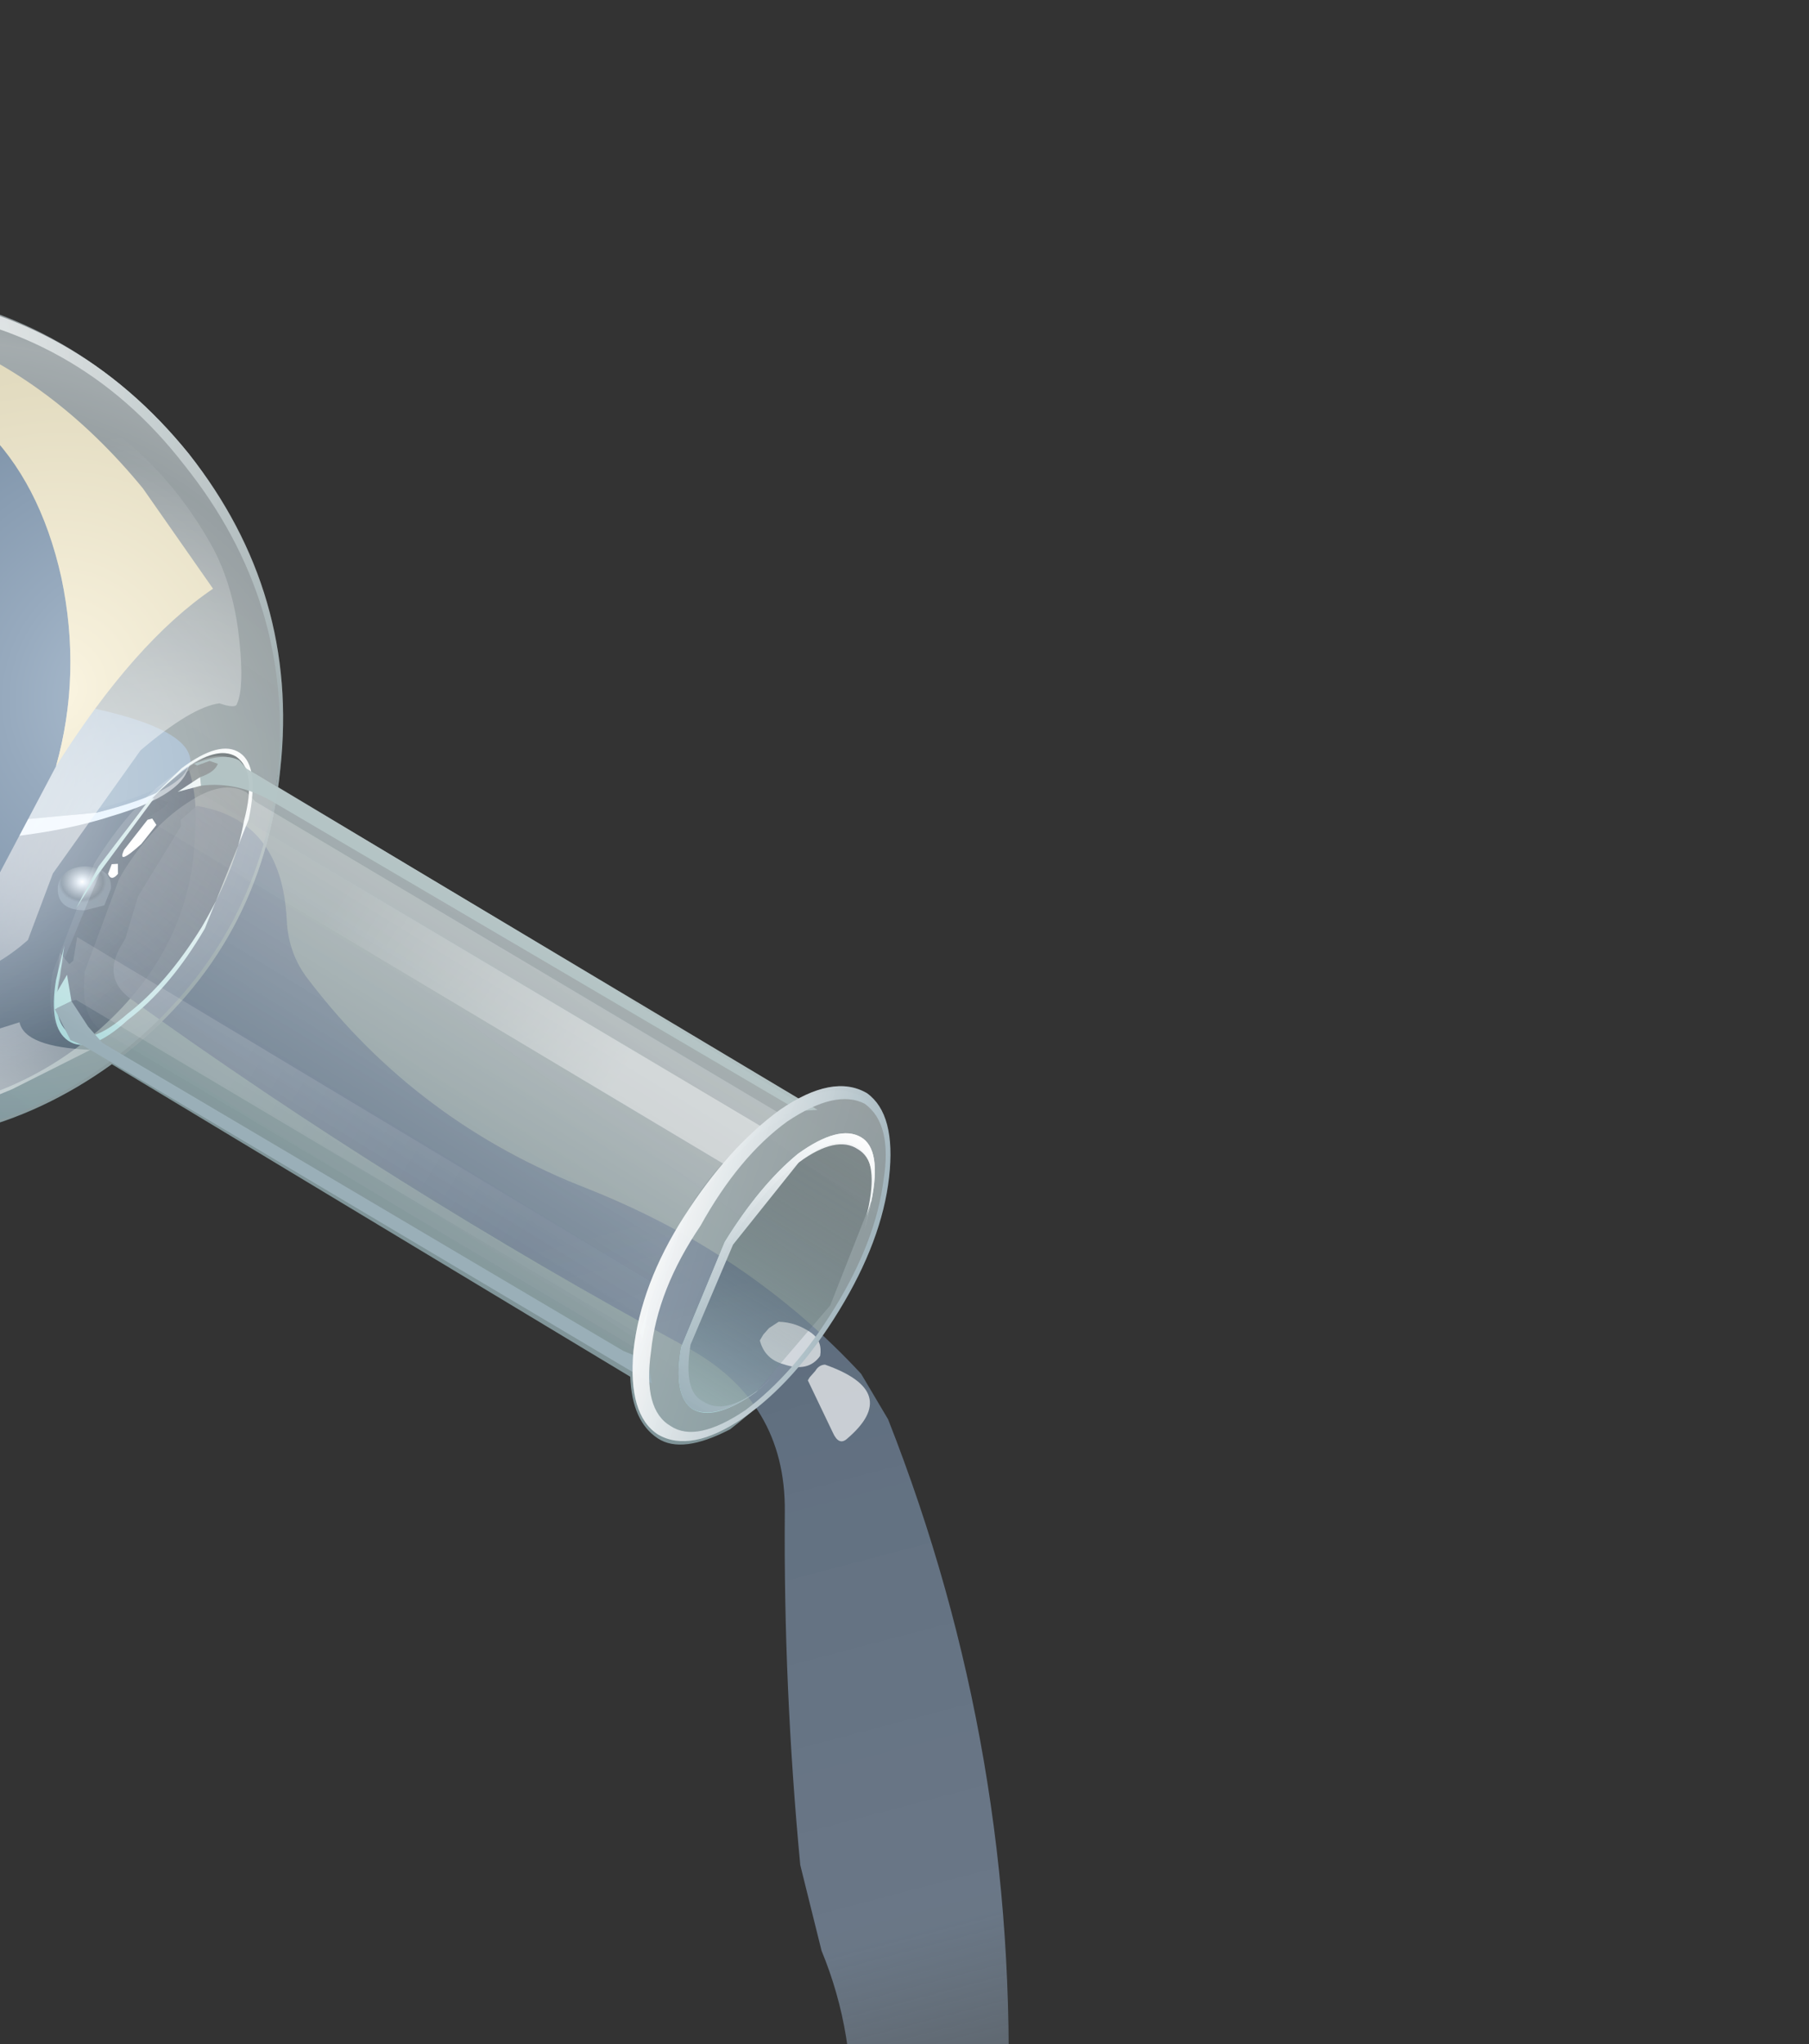 <?xml version="1.0" encoding="UTF-8" standalone="no"?>
<svg xmlns:xlink="http://www.w3.org/1999/xlink" height="59.65px" width="52.8px" xmlns="http://www.w3.org/2000/svg">
  <rect width="100%" height="100%" fill="#333333" stroke="none"/>
  <g transform="matrix(1.0, 0.0, 0.0, 1.0, 0.0, 0.0)">
    <use height="46.15" transform="matrix(-0.503, 0.862, -0.862, -0.503, 30.962, 27.053)" width="24.7" xlink:href="#shape0"/>
    <use height="17.9" transform="matrix(0.797, -0.007, 0.006, 0.694, -12.991, 20.173)" width="23.4" xlink:href="#shape1"/>
    <use height="64.1" transform="matrix(-0.503, 0.862, -0.862, -0.503, 60.951, 55.442)" width="53.8" xlink:href="#shape2"/>
    <use height="46.1" transform="matrix(-0.503, 0.862, -0.862, -0.503, 31.005, 27.078)" width="24.75" xlink:href="#shape3"/>
  </g>
  <defs>
    <g id="shape0" transform="matrix(1.0, 0.0, 0.0, 1.0, 12.35, 19.55)">
      <path d="M6.5 -16.9 Q6.45 -16.0 5.35 -15.3 L5.1 2.4 Q9.6 4.4 11.45 9.0 13.3 13.7 11.45 18.45 9.55 23.3 4.9 25.45 0.2 27.6 -4.6 25.7 -9.35 23.85 -11.35 19.15 -13.3 14.4 -11.45 9.45 -10.45 6.95 -8.55 5.05 -6.7 3.25 -4.35 2.35 L-4.2 -9.7 -4.15 -9.85 -4.05 -15.45 Q-5.15 -16.15 -5.15 -17.15 -5.15 -17.95 -4.0 -18.6 0.45 -20.5 5.2 -18.6 6.55 -17.75 6.5 -16.9" fill="url(#gradient0)" fill-rule="evenodd" stroke="none"/>
    </g>
    <linearGradient gradientTransform="matrix(0.011, 0.001, 0.001, -0.011, 1.2, 0.5)" gradientUnits="userSpaceOnUse" id="gradient0" spreadMethod="pad" x1="-819.2" x2="819.2">
      <stop offset="0.008" stop-color="#d9eaee" stop-opacity="0.549"/>
      <stop offset="1.0" stop-color="#93bac2" stop-opacity="0.698"/>
    </linearGradient>
    <g id="shape1" transform="matrix(1.0, 0.0, 0.0, 1.0, 11.6, -8.2)">
      <path d="M-8.35 22.5 Q-11.7 18.95 -11.6 13.95 L-11.4 11.85 Q-9.85 12.95 -6.85 13.65 L-0.1 14.35 7.05 13.65 Q10.25 12.9 11.6 11.75 11.9 12.9 11.8 14.25 11.7 19.15 8.25 22.6 4.7 26.1 -0.15 26.1 -5.05 26.0 -8.35 22.5" fill="url(#gradient1)" fill-rule="evenodd" stroke="none"/>
      <path d="M11.65 11.35 Q11.6 12.6 8.2 13.5 L-0.05 14.3 Q-4.9 14.2 -8.3 13.3 -11.65 12.4 -11.6 11.1 -11.6 9.85 -8.15 9.05 -4.7 8.2 0.1 8.2 4.9 8.25 8.25 9.15 11.6 10.05 11.65 11.35" fill="url(#gradient2)" fill-rule="evenodd" stroke="none"/>
      <path d="M-11.6 11.2 Q-11.5 12.4 -8.3 13.3 -4.9 14.2 -0.05 14.3 L8.2 13.5 Q11.45 12.6 11.6 11.45 11.5 12.75 8.75 13.65 5.6 14.8 0.1 14.7 -5.5 14.65 -8.75 13.5 -11.55 12.45 -11.6 11.2" fill="#e2f1ff" fill-rule="evenodd" stroke="none"/>
      <path d="M2.8 16.55 Q2.8 17.15 2.3 17.65 1.75 18.15 1.1 18.1 0.45 18.1 -0.05 17.6 -0.5 17.15 -0.5 16.55 -0.45 15.85 0.0 15.4 0.45 15.0 1.15 14.95 1.85 14.95 2.35 15.45 2.85 15.85 2.8 16.55" fill="url(#gradient3)" fill-rule="evenodd" stroke="none"/>
      <path d="M-2.95 19.6 Q-2.9 20.25 -3.4 20.7 -3.85 21.15 -4.55 21.15 -5.25 21.15 -5.75 20.75 -6.2 20.2 -6.15 19.55 -6.15 18.95 -5.65 18.45 -5.15 18.0 -4.55 18.05 -3.85 17.95 -3.4 18.5 -2.9 18.95 -2.95 19.6" fill="url(#gradient4)" fill-rule="evenodd" stroke="none"/>
      <path d="M8.7 16.7 L8.45 17.4 7.75 17.6 Q6.75 17.6 6.75 16.7 6.75 16.3 7.05 16.0 7.35 15.75 7.8 15.75 8.75 15.85 8.7 16.7" fill="url(#gradient5)" fill-rule="evenodd" stroke="none"/>
    </g>
    <radialGradient cx="0" cy="0" gradientTransform="matrix(0.008, 0.018, 0.018, -0.008, -2.55, 10.3)" gradientUnits="userSpaceOnUse" id="gradient1" r="819.2" spreadMethod="pad">
      <stop offset="0.0" stop-color="#b2c8f1" stop-opacity="0.667"/>
      <stop offset="0.988" stop-color="#374b60" stop-opacity="0.847"/>
    </radialGradient>
    <radialGradient cx="0" cy="0" gradientTransform="matrix(0.006, 0.014, 0.013, -0.006, -2.6, 7.6)" gradientUnits="userSpaceOnUse" id="gradient2" r="819.2" spreadMethod="pad">
      <stop offset="0.0" stop-color="#bfccd9" stop-opacity="0.667"/>
      <stop offset="0.988" stop-color="#9ab5ce" stop-opacity="0.847"/>
    </radialGradient>
    <radialGradient cx="0" cy="0" gradientTransform="matrix(7.0E-4, 0.002, 0.002, -7.0E-4, 0.95, 16.0)" gradientUnits="userSpaceOnUse" id="gradient3" r="819.2" spreadMethod="pad">
      <stop offset="0.0" stop-color="#ffffff"/>
      <stop offset="0.165" stop-color="#dfeaf5"/>
      <stop offset="0.859" stop-color="#687c8e" stop-opacity="0.847"/>
      <stop offset="1.0" stop-color="#8096aa" stop-opacity="0.847"/>
    </radialGradient>
    <radialGradient cx="0" cy="0" gradientTransform="matrix(6.0E-4, 0.002, 0.002, -7.0E-4, -4.75, 19.1)" gradientUnits="userSpaceOnUse" id="gradient4" r="819.2" spreadMethod="pad">
      <stop offset="0.0" stop-color="#ffffff"/>
      <stop offset="0.165" stop-color="#dfeaf5"/>
      <stop offset="0.859" stop-color="#687c8e" stop-opacity="0.847"/>
      <stop offset="1.0" stop-color="#8096aa" stop-opacity="0.847"/>
    </radialGradient>
    <radialGradient cx="0" cy="0" gradientTransform="matrix(4.0E-4, 0.001, 0.001, -4.0E-4, 7.65, 16.4)" gradientUnits="userSpaceOnUse" id="gradient5" r="819.2" spreadMethod="pad">
      <stop offset="0.0" stop-color="#ffffff"/>
      <stop offset="0.165" stop-color="#dfeaf5"/>
      <stop offset="0.859" stop-color="#687c8e" stop-opacity="0.847"/>
      <stop offset="1.0" stop-color="#8096aa" stop-opacity="0.847"/>
    </radialGradient>
    <g id="shape2" transform="matrix(1.0, 0.0, 0.0, 1.0, 2.95, 59.85)">
      <path d="M43.45 -57.45 Q45.85 -60.25 49.15 -59.75 51.7 -59.4 50.4 -57.35 48.1 -53.75 45.0 -51.0 L43.55 -49.9 Q38.95 -46.95 34.75 -43.55 L33.6 -42.8 33.95 -43.1 33.3 -42.7 Q31.5 -41.5 30.25 -39.55 L28.35 -37.35 25.4 -34.85 Q23.4 -33.15 21.05 -31.95 18.6 -30.7 17.0 -28.6 L15.15 -26.8 Q10.9 -23.75 6.45 -21.2 3.65 -19.6 3.75 -16.3 4.05 -6.55 3.15 2.85 3.05 3.95 1.85 3.9 L1.7 3.9 0.45 4.2 -1.95 4.15 -2.1 4.25 -2.7 4.05 Q-3.6 1.7 -1.15 0.1 -0.3 -0.45 0.05 -1.35 2.05 -6.2 1.2 -11.5 0.45 -16.5 1.85 -21.1 L2.6 -22.45 Q9.1 -30.7 18.45 -35.75 20.45 -36.85 21.65 -38.85 24.25 -43.05 28.35 -45.7 L30.15 -46.6 Q32.6 -47.5 34.55 -49.35 35.45 -51.4 37.85 -52.8 39.95 -54.05 41.7 -55.7 L43.45 -57.45" fill="url(#gradient6)" fill-rule="evenodd" stroke="none"/>
      <path d="M2.0 -19.8 Q2.6 -19.75 2.75 -19.0 2.9 -18.45 2.5 -18.05 L2.3 -18.05 2.05 -18.1 Q1.85 -18.2 1.75 -18.25 1.5 -18.7 1.55 -19.25 1.6 -19.65 2.0 -19.8 M2.45 -19.9 Q2.25 -19.9 2.15 -20.05 1.7 -22.4 3.7 -21.7 4.0 -21.6 3.75 -21.25 L2.8 -19.85 2.7 -19.85 2.45 -19.9" fill="#ffffff" fill-opacity="0.659" fill-rule="evenodd" stroke="none"/>
    </g>
    <linearGradient gradientTransform="matrix(-0.015, 0.015, -0.707, -0.707, 0.2, -38.15)" gradientUnits="userSpaceOnUse" id="gradient6" spreadMethod="pad" x1="-819.2" x2="819.2">
      <stop offset="0.004" stop-color="#b6cad8" stop-opacity="0.0"/>
      <stop offset="0.349" stop-color="#8599b0" stop-opacity="0.667"/>
      <stop offset="0.988" stop-color="#627488" stop-opacity="0.847"/>
    </linearGradient>
    <g id="shape3" transform="matrix(1.0, 0.0, 0.0, 1.0, 12.35, 19.6)">
      <path d="M11.35 8.8 Q13.4 13.55 11.5 18.35 9.6 23.2 4.95 25.35 0.25 27.45 -4.5 25.65 -9.25 23.75 -11.3 19.05 -13.3 14.3 -11.45 9.45 -9.55 4.6 -4.85 2.5 -0.15 0.35 4.6 2.2 9.35 4.1 11.35 8.8" fill="url(#gradient7)" fill-rule="evenodd" stroke="none"/>
      <path d="M11.5 18.35 Q9.6 23.2 4.95 25.35 0.25 27.45 -4.5 25.65 -9.25 23.75 -11.3 19.05 -13.3 14.3 -11.45 9.45 -9.55 4.6 -4.85 2.5 -0.15 0.35 4.6 2.2 9.35 4.1 11.35 8.8 13.4 13.55 11.5 18.35 M11.4 18.15 Q13.25 13.4 11.25 8.75 9.25 4.1 4.6 2.3 -0.1 0.5 -4.7 2.5 -9.25 4.6 -11.1 9.4 -13.0 14.1 -10.95 18.75 -8.95 23.45 -4.35 25.25 0.35 27.0 4.9 24.95 9.5 22.85 11.4 18.15" fill="url(#gradient8)" fill-rule="evenodd" stroke="none"/>
      <path d="M6.95 13.8 Q7.2 16.25 5.4 18.05 2.0 21.5 -7.8 18.25 -10.65 17.35 -10.95 13.7 -11.2 10.6 -9.6 7.75 -8.9 6.45 -7.45 5.4 -6.35 4.6 -5.85 4.55 -5.7 4.5 -5.6 5.0 -5.1 5.65 -3.25 6.3 L1.15 6.7 3.2 6.35 Q6.1 7.3 6.8 10.65 7.15 12.35 6.95 13.8" fill="url(#gradient9)" fill-rule="evenodd" stroke="none"/>
      <path d="M7.0 6.8 L5.4 5.35 Q5.95 4.85 5.05 3.15 L7.2 4.55 Q9.7 6.4 10.6 8.7 11.55 10.95 11.5 13.6 L11.25 15.85 9.25 16.2 9.6 15.15 Q9.8 13.55 9.3 11.1 8.65 8.65 7.0 6.8" fill="url(#gradient10)" fill-rule="evenodd" stroke="none"/>
      <path d="M4.95 3.9 Q4.95 3.2 3.6 2.75 2.25 2.2 0.3 2.15 -1.65 2.15 -3.0 2.65 -4.45 3.05 -4.5 3.8 -4.5 4.45 -3.35 4.95 L-1.95 5.4 -3.4 5.0 Q-4.7 4.45 -4.65 3.75 -4.6 3.05 -3.1 2.55 L0.3 2.05 Q2.3 2.05 3.75 2.65 5.2 3.1 5.15 3.85 5.1 4.55 3.8 5.05 L2.8 5.35 3.65 5.0 Q4.9 4.6 4.95 3.9" fill="url(#gradient11)" fill-rule="evenodd" stroke="none"/>
      <path d="M4.95 3.9 Q4.95 4.6 3.5 5.1 L0.2 5.55 Q-1.8 5.55 -3.15 5.0 -4.5 4.5 -4.5 3.8 -4.45 3.05 -3.0 2.65 -1.65 2.15 0.3 2.15 2.25 2.2 3.6 2.75 4.95 3.2 4.95 3.9" fill="url(#gradient12)" fill-rule="evenodd" stroke="none"/>
      <path d="M0.6 -19.6 Q3.05 -19.55 4.75 -18.75 6.4 -17.95 6.4 -16.85 6.35 -15.8 4.65 -15.0 2.85 -14.2 0.5 -14.3 -1.9 -14.4 -3.6 -15.15 -5.3 -15.95 -5.3 -17.1 -5.2 -18.15 -3.5 -18.9 -1.8 -19.65 0.6 -19.6 M5.25 -17.35 Q5.2 -18.1 3.9 -18.7 L0.6 -19.3 -2.65 -18.8 Q-4.1 -18.3 -4.1 -17.6 -4.1 -16.85 -2.75 -16.25 -1.4 -15.75 0.55 -15.7 L3.85 -16.15 Q5.2 -16.65 5.25 -17.35" fill="url(#gradient13)" fill-rule="evenodd" stroke="none"/>
      <path d="M3.6 -14.75 Q4.9 -15.15 5.2 -15.85 L5.05 3.55 5.1 3.9 Q5.1 4.7 3.65 5.25 L0.3 5.8 Q-1.7 5.75 -3.0 5.15 -4.4 4.55 -4.4 3.75 L-4.35 3.4 -4.15 -16.0 Q-3.8 -15.3 -2.55 -14.85 -1.25 -14.3 0.5 -14.3 L3.6 -14.75" fill="url(#gradient14)" fill-rule="evenodd" stroke="none"/>
      <path d="M0.45 -14.4 Q3.2 -14.45 4.55 -15.25 L4.4 3.1 Q4.4 3.9 3.15 4.45 L0.3 4.95 Q-1.4 4.95 -2.6 4.35 -3.75 3.8 -3.75 3.0 L-3.65 2.65 -3.5 -15.4 Q-2.15 -14.5 0.45 -14.4" fill="url(#gradient15)" fill-rule="evenodd" stroke="none"/>
      <path d="M1.7 5.6 L0.3 5.65 -2.15 5.35 -2.25 5.25 0.55 5.55 1.7 5.6" fill="url(#gradient16)" fill-rule="evenodd" stroke="none"/>
      <path d="M-4.15 -16.1 L-3.85 -15.65 -3.9 2.0 -3.9 2.2 Q-3.9 3.4 -3.25 4.25 L-3.45 4.4 Q-3.8 4.1 -4.05 4.15 L-4.0 4.4 -3.7 4.65 -3.7 4.75 Q-4.45 4.15 -4.45 3.65 L-4.35 3.35 -4.15 -16.1" fill="url(#gradient17)" fill-rule="evenodd" stroke="none"/>
      <path d="M4.75 -15.1 L4.15 -14.95 4.2 -15.05 5.2 -15.95 5.05 3.4 5.1 3.8 4.55 4.65 4.1 4.35 4.5 3.55 4.7 2.95 4.8 -14.75 4.75 -15.1" fill="url(#gradient18)" fill-rule="evenodd" stroke="none"/>
      <path d="M-2.9 -15.0 L-1.4 -14.6 -1.6 4.8 -1.7 5.0 -1.6 5.1 -1.6 5.15 -2.2 4.85 -2.35 4.85 -2.25 5.25 -3.7 4.65 -3.45 4.4 -2.75 4.75 -3.25 4.25 -3.05 4.2 -2.9 -15.0" fill="url(#gradient19)" fill-rule="evenodd" stroke="none"/>
      <path d="M-3.45 4.4 L-3.25 4.25 -2.75 4.75 -3.45 4.4" fill="url(#gradient20)" fill-rule="evenodd" stroke="none"/>
      <path d="M-3.45 4.4 L-3.25 4.25 -2.75 4.75 -3.45 4.4" fill="url(#gradient21)" fill-rule="evenodd" stroke="none"/>
      <path d="M4.1 -14.9 L4.15 -14.95 4.0 4.25 4.1 4.35 3.5 4.85 4.2 4.85 3.05 5.35 3.2 4.95 3.05 4.9 2.4 5.15 2.65 -14.6 3.2 -14.7 4.1 -14.9" fill="url(#gradient22)" fill-rule="evenodd" stroke="none"/>
      <path d="M4.1 -14.9 L3.2 -14.7 4.2 -15.05 4.15 -14.95 4.1 -14.9" fill="url(#gradient23)" fill-rule="evenodd" stroke="none"/>
      <path d="M4.1 -14.9 L3.2 -14.7 4.2 -15.05 4.15 -14.95 4.1 -14.9" fill="url(#gradient24)" fill-rule="evenodd" stroke="none"/>
      <path d="M4.1 4.35 L4.55 4.65 4.2 4.85 3.5 4.85 4.1 4.35" fill="url(#gradient25)" fill-rule="evenodd" stroke="none"/>
      <path d="M4.1 4.35 L4.55 4.65 4.2 4.85 3.5 4.85 4.1 4.35" fill="url(#gradient26)" fill-rule="evenodd" stroke="none"/>
      <path d="M-1.7 5.0 L-1.6 4.8 -0.9 4.9 Q0.05 5.2 -0.5 5.25 L-1.6 5.1 -1.7 5.0" fill="#ffffff" fill-rule="evenodd" stroke="none"/>
      <path d="M0.2 5.05 Q0.5 5.1 0.35 5.3 L0.05 5.35 -0.05 5.2 0.2 5.05" fill="#ffffff" fill-rule="evenodd" stroke="none"/>
      <path d="M5.25 -17.35 Q5.2 -16.65 3.85 -16.15 L0.55 -15.7 Q-1.4 -15.75 -2.75 -16.25 -4.1 -16.85 -4.1 -17.6 -4.1 -18.3 -2.65 -18.8 L0.6 -19.3 3.9 -18.7 Q5.2 -18.1 5.25 -17.35" fill="url(#gradient27)" fill-rule="evenodd" stroke="none"/>
      <path d="M0.6 -19.6 Q3.05 -19.55 4.75 -18.75 6.4 -17.95 6.4 -16.85 6.35 -15.8 4.65 -15.0 2.85 -14.2 0.5 -14.3 -1.9 -14.4 -3.6 -15.15 -5.3 -15.95 -5.3 -17.1 -5.2 -18.15 -3.5 -18.9 -1.8 -19.65 0.6 -19.6 M4.5 -18.7 Q2.85 -19.4 0.6 -19.45 -1.7 -19.5 -3.35 -18.8 -4.9 -18.2 -5.0 -17.2 -4.95 -16.25 -3.4 -15.5 -1.8 -14.8 0.5 -14.85 2.75 -14.7 4.4 -15.45 6.0 -16.1 6.0 -17.05 6.05 -17.95 4.5 -18.7" fill="url(#gradient28)" fill-rule="evenodd" stroke="none"/>
      <path d="M5.0 -17.45 Q5.05 -18.1 4.0 -18.65 5.25 -18.05 5.25 -17.35 5.2 -16.65 3.85 -16.15 L0.55 -15.7 Q-1.4 -15.75 -2.75 -16.25 -4.1 -16.85 -4.1 -17.6 -4.1 -18.3 -2.65 -18.8 L-2.2 -18.9 -2.5 -18.8 Q-3.8 -18.35 -3.8 -17.65 -3.85 -16.9 -2.55 -16.4 -1.3 -15.85 0.6 -15.85 L3.7 -16.25 Q5.0 -16.75 5.0 -17.45" fill="url(#gradient29)" fill-rule="evenodd" stroke="none"/>
      <path d="M3.75 -18.75 L3.25 -18.9 3.9 -18.7 Q5.2 -18.1 5.25 -17.35 5.2 -16.65 3.85 -16.15 L0.55 -15.7 Q-1.4 -15.75 -2.75 -16.25 -4.1 -16.85 -4.1 -17.6 -4.1 -18.3 -2.65 -18.8 L-1.8 -19.05 -2.5 -18.85 Q-3.75 -18.4 -3.75 -17.7 -3.8 -16.95 -2.55 -16.4 L0.5 -15.95 3.65 -16.35 Q4.95 -16.85 4.9 -17.5 4.95 -18.25 3.75 -18.75" fill="url(#gradient30)" fill-rule="evenodd" stroke="none"/>
      <path d="M2.45 8.05 L3.75 8.5 Q6.35 9.8 8.0 13.15 9.55 16.35 9.1 19.3 L8.15 22.3 8.05 22.4 7.45 22.6 5.15 23.15 3.15 23.45 3.2 23.35 Q4.9 21.6 5.4 19.5 6.45 14.9 3.05 12.05 -0.45 9.15 -4.3 12.3 -5.55 13.3 -6.1 14.7 -6.7 16.3 -6.15 17.85 -5.2 20.1 -2.25 20.4 0.75 20.75 1.2 18.0 1.5 16.85 0.9 15.85 0.3 14.7 -1.1 14.65 -2.7 14.65 -2.95 16.1 -3.25 17.5 -1.7 17.6 L-2.3 17.15 Q-2.65 16.45 -2.15 16.0 -0.1 15.35 -0.25 17.3 -0.4 19.1 -2.4 18.95 -3.55 18.95 -4.1 18.05 -4.8 17.3 -4.75 16.1 -4.55 13.6 -1.75 13.1 0.85 12.5 2.25 14.25 4.05 16.45 2.65 19.45 1.2 22.35 -1.3 22.85 -4.55 23.4 -7.05 20.8 -9.65 18.2 -9.1 15.05 -8.55 12.8 -6.45 10.85 -4.3 8.9 -1.6 8.2 L1.95 8.05 2.4 8.05 2.45 8.05 M-1.4 16.75 L-1.85 16.5 -1.55 17.2 Q-1.3 16.95 -1.4 16.75" fill="url(#gradient31)" fill-rule="evenodd" stroke="none"/>
      <path d="M2.45 8.05 L7.95 7.2 8.7 9.4 Q9.45 12.05 9.6 13.85 9.8 16.6 8.75 21.95 L8.15 22.3 9.1 19.3 Q9.55 16.35 8.0 13.15 6.35 9.8 3.75 8.5 L2.45 8.05 M3.2 23.35 L-1.05 23.5 Q-4.55 23.4 -7.0 22.55 L-8.75 21.45 Q-10.3 20.2 -10.75 17.6 -11.35 14.0 -9.9 10.1 L-8.4 6.85 Q-5.9 8.05 -1.6 8.2 -4.3 8.9 -6.45 10.85 -8.55 12.8 -9.1 15.05 -9.65 18.2 -7.05 20.8 -4.55 23.4 -1.3 22.85 1.2 22.35 2.65 19.45 4.05 16.45 2.25 14.25 0.85 12.5 -1.75 13.1 -4.55 13.6 -4.75 16.1 -4.8 17.3 -4.1 18.05 -3.55 18.95 -2.4 18.95 -0.4 19.1 -0.25 17.3 -0.1 15.35 -2.15 16.0 -2.65 16.45 -2.3 17.15 L-1.7 17.6 Q-3.25 17.5 -2.95 16.1 -2.7 14.65 -1.1 14.65 0.3 14.7 0.9 15.85 1.5 16.85 1.2 18.0 0.75 20.75 -2.25 20.4 -5.2 20.1 -6.15 17.85 -6.7 16.3 -6.1 14.7 -5.55 13.3 -4.3 12.3 -0.45 9.15 3.05 12.05 6.45 14.9 5.4 19.5 4.9 21.6 3.2 23.35 M-1.4 16.75 Q-1.3 16.95 -1.55 17.2 L-1.85 16.5 -1.4 16.75" fill="url(#gradient32)" fill-rule="evenodd" stroke="none"/>
    </g>
    <radialGradient cx="0" cy="0" gradientTransform="matrix(0.003, 0.019, 0.017, -0.003, -0.4, 10.05)" gradientUnits="userSpaceOnUse" id="gradient7" r="819.2" spreadMethod="pad">
      <stop offset="0.0" stop-color="#ffffff" stop-opacity="0.478"/>
      <stop offset="0.71" stop-color="#ffffff" stop-opacity="0.082"/>
      <stop offset="0.867" stop-color="#ffffff" stop-opacity="0.2"/>
      <stop offset="1.0" stop-color="#ffffff" stop-opacity="0.027"/>
    </radialGradient>
    <radialGradient cx="0" cy="0" gradientTransform="matrix(0.02, -0.017, -0.017, -0.02, -8.1, 20.15)" gradientUnits="userSpaceOnUse" id="gradient8" r="819.2" spreadMethod="pad">
      <stop offset="0.0" stop-color="#ffffff" stop-opacity="0.949"/>
      <stop offset="1.0" stop-color="#8a9b9e"/>
    </radialGradient>
    <radialGradient cx="0" cy="0" gradientTransform="matrix(0.003, 0.013, 0.015, -0.003, -0.5, 5.15)" gradientUnits="userSpaceOnUse" id="gradient9" r="819.2" spreadMethod="pad">
      <stop offset="0.0" stop-color="#ffffff" stop-opacity="0.588"/>
      <stop offset="1.0" stop-color="#ffffff" stop-opacity="0.0"/>
    </radialGradient>
    <radialGradient cx="0" cy="0" gradientTransform="matrix(0.002, 0.009, 0.01, -0.002, 8.95, 4.9)" gradientUnits="userSpaceOnUse" id="gradient10" r="819.2" spreadMethod="pad">
      <stop offset="0.0" stop-color="#ffffff" stop-opacity="0.62"/>
      <stop offset="1.0" stop-color="#ffffff" stop-opacity="0.027"/>
    </radialGradient>
    <linearGradient gradientTransform="matrix(0.005, 0.002, 0.002, -0.005, 0.25, 3.8)" gradientUnits="userSpaceOnUse" id="gradient11" spreadMethod="pad" x1="-819.2" x2="819.2">
      <stop offset="0.0" stop-color="#ffffff" stop-opacity="0.949"/>
      <stop offset="1.0" stop-color="#abd9db"/>
    </linearGradient>
    <linearGradient gradientTransform="matrix(0.005, 0.001, 0.001, -0.005, 0.45, 3.9)" gradientUnits="userSpaceOnUse" id="gradient12" spreadMethod="pad" x1="-819.2" x2="819.2">
      <stop offset="0.0" stop-color="#000000" stop-opacity="0.247"/>
      <stop offset="1.0" stop-color="#000000" stop-opacity="0.027"/>
    </linearGradient>
    <linearGradient gradientTransform="matrix(-9.0E-4, -0.004, -0.004, 9.0E-4, 0.5, -16.95)" gradientUnits="userSpaceOnUse" id="gradient13" spreadMethod="pad" x1="-819.2" x2="819.2">
      <stop offset="0.0" stop-color="#ffffff" stop-opacity="0.22"/>
      <stop offset="1.0" stop-color="#ffffff" stop-opacity="0.027"/>
    </linearGradient>
    <linearGradient gradientTransform="matrix(0.006, 1.0E-4, 3.0E-4, -0.012, 0.45, -5.1)" gradientUnits="userSpaceOnUse" id="gradient14" spreadMethod="pad" x1="-819.2" x2="819.2">
      <stop offset="0.0" stop-color="#ffffff" stop-opacity="0.22"/>
      <stop offset="1.0" stop-color="#ffffff" stop-opacity="0.027"/>
    </linearGradient>
    <linearGradient gradientTransform="matrix(0.005, 1.0E-4, 2.0E-4, -0.01, 0.45, -5.2)" gradientUnits="userSpaceOnUse" id="gradient15" spreadMethod="pad" x1="-819.2" x2="819.2">
      <stop offset="0.0" stop-color="#ffffff" stop-opacity="0.22"/>
      <stop offset="1.0" stop-color="#ffffff" stop-opacity="0.027"/>
    </linearGradient>
    <linearGradient gradientTransform="matrix(0.006, 1.0E-4, 3.0E-4, -0.011, 0.3, 5.45)" gradientUnits="userSpaceOnUse" id="gradient16" spreadMethod="pad" x1="-819.2" x2="819.2">
      <stop offset="0.0" stop-color="#ffffff" stop-opacity="0.949"/>
      <stop offset="1.0" stop-color="#abd9db"/>
    </linearGradient>
    <linearGradient gradientTransform="matrix(0.007, 2.0E-4, 3.0E-4, -0.013, 1.1, -5.55)" gradientUnits="userSpaceOnUse" id="gradient17" spreadMethod="pad" x1="-819.2" x2="819.2">
      <stop offset="0.0" stop-color="#b7c6c7" stop-opacity="0.949"/>
      <stop offset="1.0" stop-color="#95bdbf"/>
    </linearGradient>
    <linearGradient gradientTransform="matrix(0.006, 0.0, 0.0, -0.006, -0.1, -5.6)" gradientUnits="userSpaceOnUse" id="gradient18" spreadMethod="pad" x1="-819.2" x2="819.2">
      <stop offset="0.0" stop-color="#ffffff" stop-opacity="0.949"/>
      <stop offset="1.0" stop-color="#9aafb8"/>
    </linearGradient>
    <linearGradient gradientTransform="matrix(-1.0E-4, 0.006, 0.011, 3.0E-4, -2.4, -5.7)" gradientUnits="userSpaceOnUse" id="gradient19" spreadMethod="pad" x1="-819.2" x2="819.2">
      <stop offset="0.0" stop-color="#ffffff" stop-opacity="0.42"/>
      <stop offset="1.0" stop-color="#ffffff" stop-opacity="0.027"/>
    </linearGradient>
    <linearGradient gradientTransform="matrix(0.006, 1.0E-4, 3.0E-4, -0.011, 0.3, 4.6)" gradientUnits="userSpaceOnUse" id="gradient20" spreadMethod="pad" x1="-819.2" x2="819.2">
      <stop offset="0.0" stop-color="#ffffff" stop-opacity="0.949"/>
      <stop offset="1.0" stop-color="#abd9db"/>
    </linearGradient>
    <linearGradient gradientTransform="matrix(-1.0E-4, 0.002, 0.005, 1.0E-4, -3.0, 0.55)" gradientUnits="userSpaceOnUse" id="gradient21" spreadMethod="pad" x1="-819.2" x2="819.2">
      <stop offset="0.0" stop-color="#ffffff" stop-opacity="0.42"/>
      <stop offset="1.0" stop-color="#ffffff" stop-opacity="0.027"/>
    </linearGradient>
    <linearGradient gradientTransform="matrix(1.0E-4, -0.006, 0.011, 3.0E-4, 3.45, -5.7)" gradientUnits="userSpaceOnUse" id="gradient22" spreadMethod="pad" x1="-819.2" x2="819.2">
      <stop offset="0.0" stop-color="#ffffff" stop-opacity="0.137"/>
      <stop offset="1.0" stop-color="#ffffff" stop-opacity="0.027"/>
    </linearGradient>
    <linearGradient gradientTransform="matrix(0.006, 2.0E-4, 3.0E-4, -0.012, 0.6, -14.95)" gradientUnits="userSpaceOnUse" id="gradient23" spreadMethod="pad" x1="-819.2" x2="819.2">
      <stop offset="0.0" stop-color="#ffffff"/>
      <stop offset="1.0" stop-color="#abd9db"/>
    </linearGradient>
    <linearGradient gradientTransform="matrix(1.0E-4, -0.002, 0.005, 1.0E-4, 3.6, -10.85)" gradientUnits="userSpaceOnUse" id="gradient24" spreadMethod="pad" x1="-819.2" x2="819.2">
      <stop offset="0.0" stop-color="#ffffff" stop-opacity="0.137"/>
      <stop offset="1.0" stop-color="#ffffff" stop-opacity="0.027"/>
    </linearGradient>
    <linearGradient gradientTransform="matrix(0.006, 1.0E-4, 3.0E-4, -0.012, 0.45, 4.55)" gradientUnits="userSpaceOnUse" id="gradient25" spreadMethod="pad" x1="-819.2" x2="819.2">
      <stop offset="0.0" stop-color="#ffffff"/>
      <stop offset="1.0" stop-color="#abd9db"/>
    </linearGradient>
    <linearGradient gradientTransform="matrix(0.0, -0.002, 0.005, 1.0E-4, 4.1, 0.6)" gradientUnits="userSpaceOnUse" id="gradient26" spreadMethod="pad" x1="-819.2" x2="819.2">
      <stop offset="0.0" stop-color="#ffffff" stop-opacity="0.137"/>
      <stop offset="1.0" stop-color="#ffffff" stop-opacity="0.027"/>
    </linearGradient>
    <linearGradient gradientTransform="matrix(0.006, 1.0E-4, 2.0E-4, -0.011, 0.55, -17.5)" gradientUnits="userSpaceOnUse" id="gradient27" spreadMethod="pad" x1="-819.2" x2="819.2">
      <stop offset="0.0" stop-color="#000000" stop-opacity="0.086"/>
      <stop offset="1.0" stop-color="#bcd9db" stop-opacity="0.42"/>
    </linearGradient>
    <linearGradient gradientTransform="matrix(-9.0E-4, -0.004, -0.004, 9.0E-4, 0.5, -16.95)" gradientUnits="userSpaceOnUse" id="gradient28" spreadMethod="pad" x1="-819.2" x2="819.2">
      <stop offset="0.0" stop-color="#ffffff" stop-opacity="0.949"/>
      <stop offset="1.0" stop-color="#9aafb8"/>
    </linearGradient>
    <linearGradient gradientTransform="matrix(0.005, 0.002, 0.002, -0.005, 0.55, -17.5)" gradientUnits="userSpaceOnUse" id="gradient29" spreadMethod="pad" x1="-819.2" x2="819.2">
      <stop offset="0.0" stop-color="#ffffff" stop-opacity="0.949"/>
      <stop offset="1.0" stop-color="#abd9db"/>
    </linearGradient>
    <linearGradient gradientTransform="matrix(0.006, 1.0E-4, 2.0E-4, -0.011, 0.55, -17.5)" gradientUnits="userSpaceOnUse" id="gradient30" spreadMethod="pad" x1="-819.2" x2="819.2">
      <stop offset="0.0" stop-color="#ffffff" stop-opacity="0.949"/>
      <stop offset="1.0" stop-color="#9aafb8"/>
    </linearGradient>
    <radialGradient cx="0" cy="0" gradientTransform="matrix(0.011, 0.019, 0.02, -0.011, -4.5, 7.25)" gradientUnits="userSpaceOnUse" id="gradient31" r="819.2" spreadMethod="pad">
      <stop offset="0.0" stop-color="#acbed0"/>
      <stop offset="0.208" stop-color="#97aabe"/>
      <stop offset="0.514" stop-color="#7d92a8"/>
      <stop offset="0.788" stop-color="#6e839a"/>
      <stop offset="1.0" stop-color="#697e95"/>
    </radialGradient>
    <radialGradient cx="0" cy="0" gradientTransform="matrix(0.007, 0.023, 0.024, -0.007, -3.5, 9.4)" gradientUnits="userSpaceOnUse" id="gradient32" r="819.2" spreadMethod="pad">
      <stop offset="0.0" stop-color="#fbf5e2"/>
      <stop offset="0.071" stop-color="#f6f0db"/>
      <stop offset="0.431" stop-color="#e3dcc1"/>
      <stop offset="0.749" stop-color="#d7d0b1"/>
      <stop offset="1.0" stop-color="#d3ccac"/>
    </radialGradient>
  </defs>
</svg>
